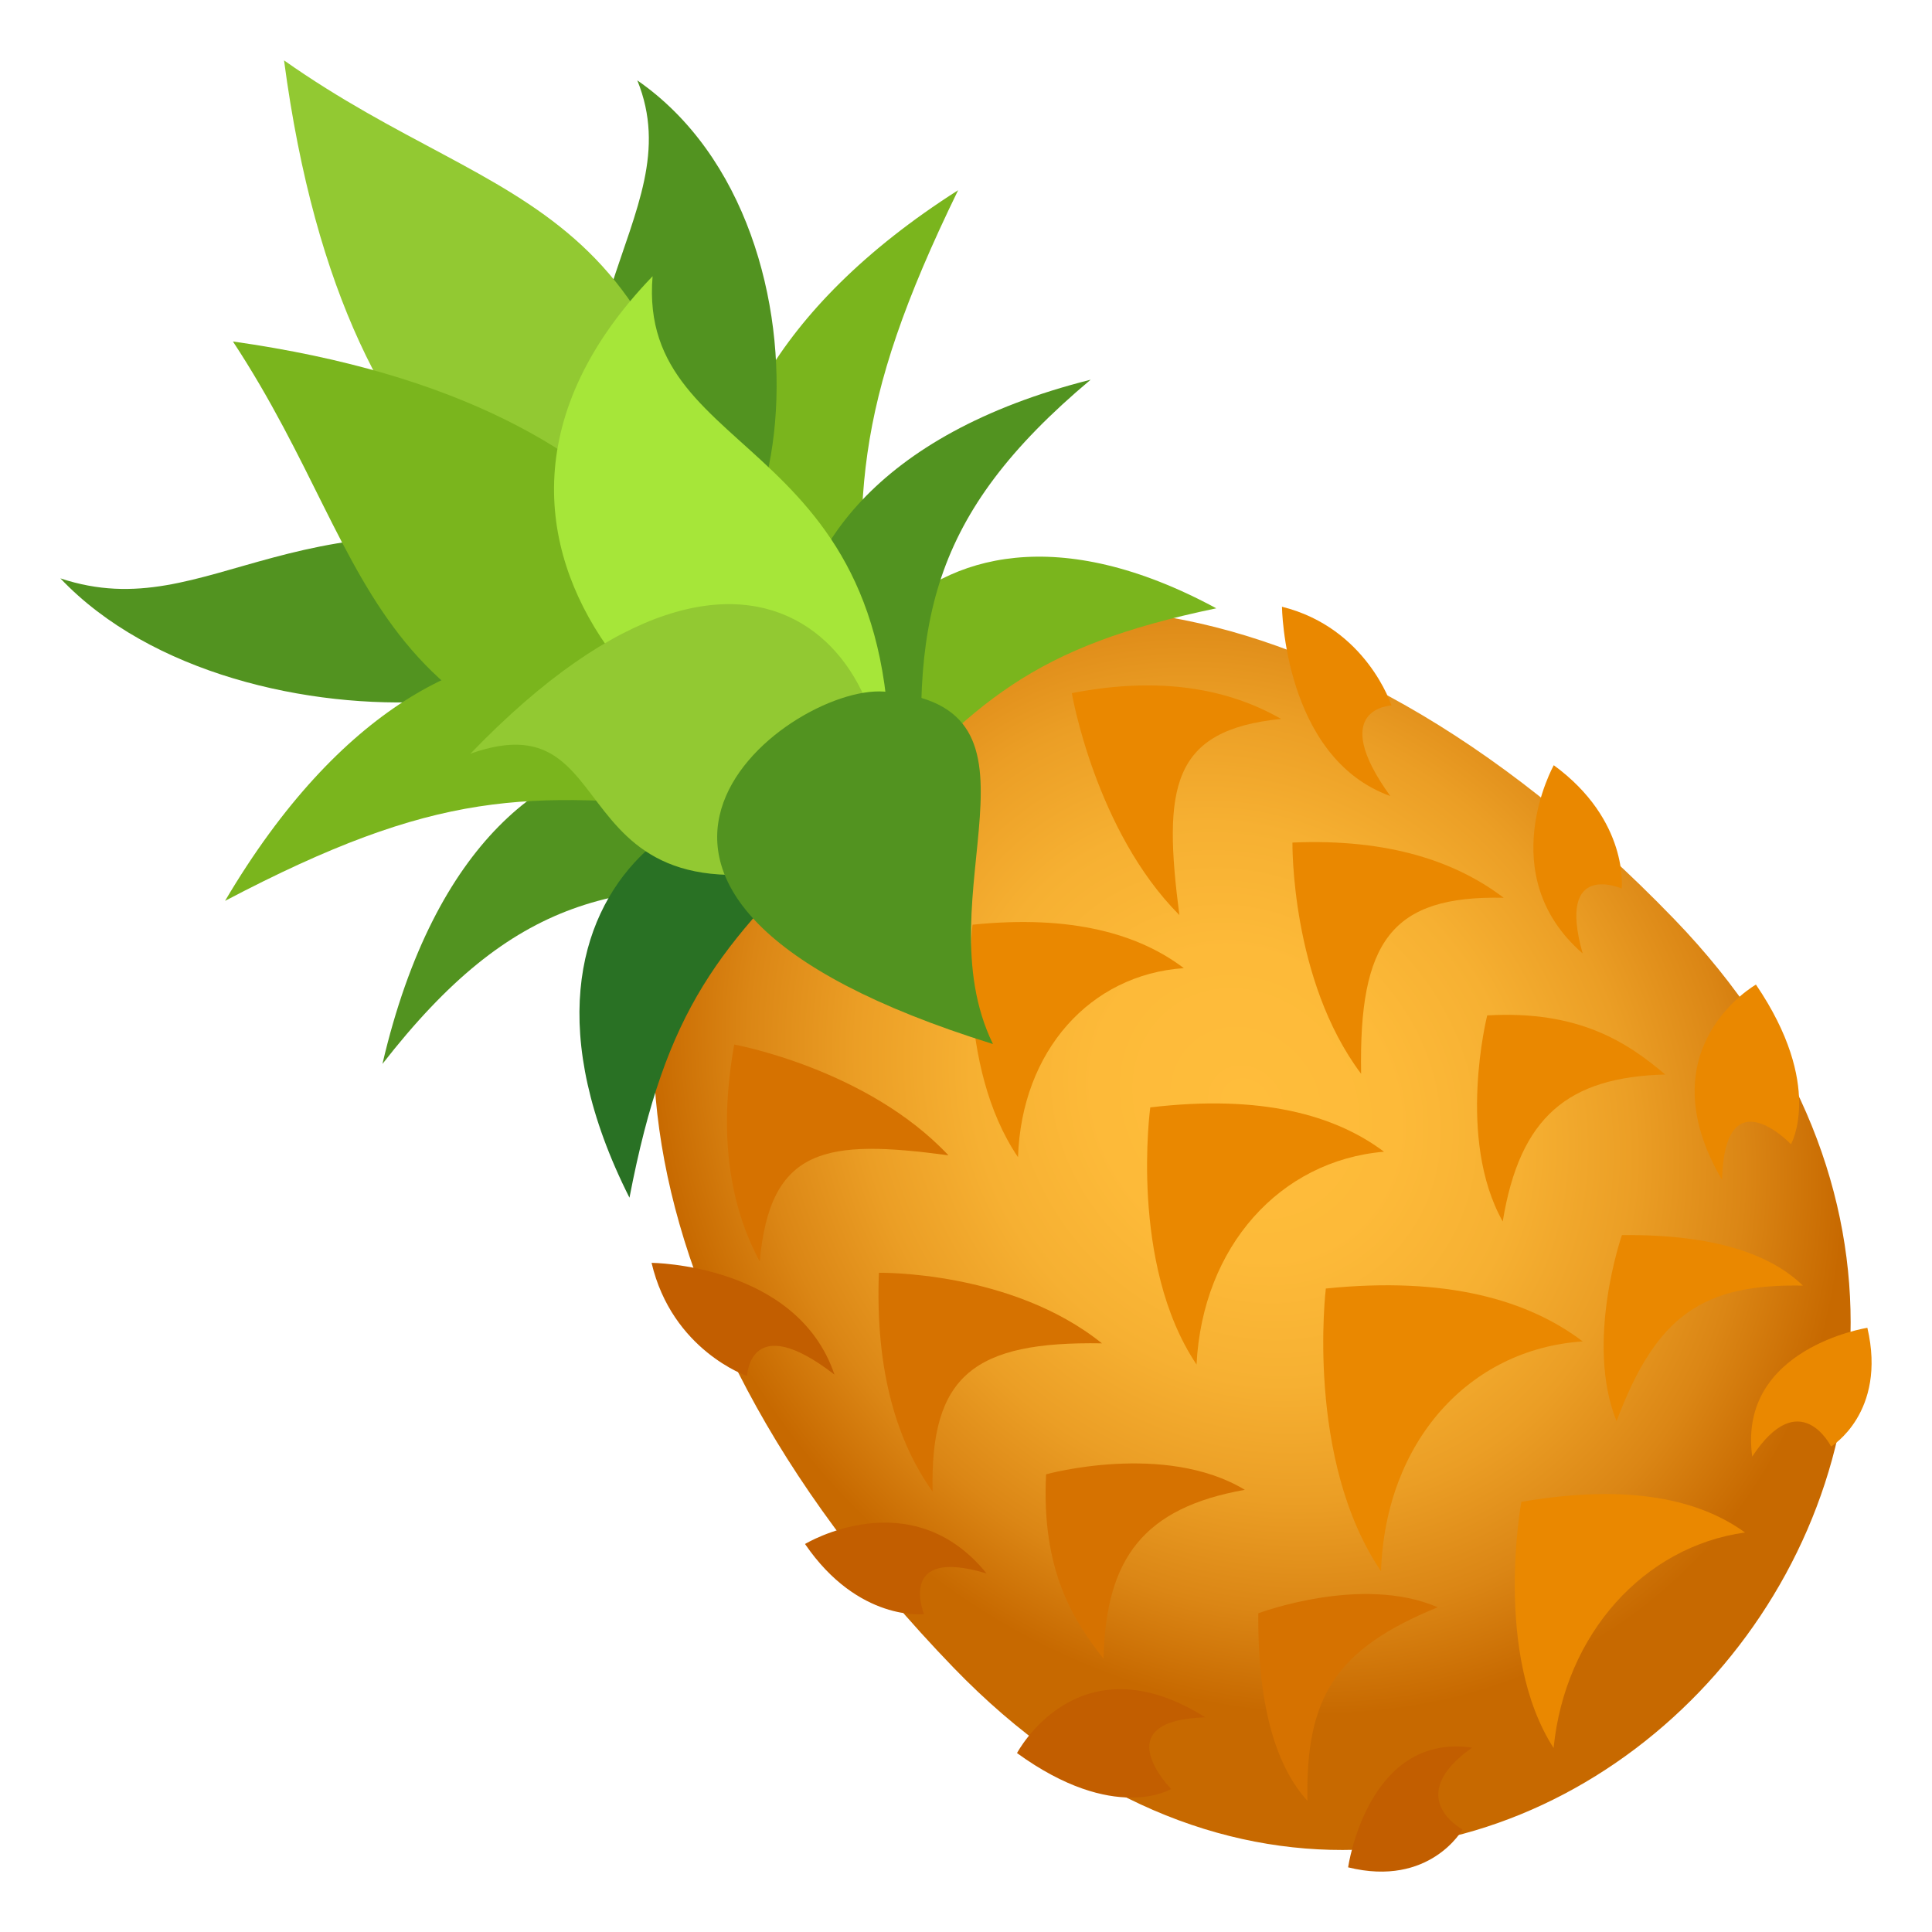 <svg enable-background="new 0 0 64 64" height="64" viewBox="0 0 64 64" width="64" xmlns="http://www.w3.org/2000/svg" xmlns:xlink="http://www.w3.org/1999/xlink"><radialGradient id="a" cx="262.704" cy="166.25" gradientTransform="matrix(.642 -.656 .732 .747 -249.077 84.716)" gradientUnits="userSpaceOnUse" r="20.347"><stop offset="0" stop-color="#ffbd3b"/><stop offset=".253" stop-color="#fdba39"/><stop offset=".46" stop-color="#f6b032"/><stop offset=".652" stop-color="#eb9e25"/><stop offset=".833" stop-color="#db8615"/><stop offset="1" stop-color="#c76900"/></radialGradient><path d="m31.59 55.246c17.013 17.61 40.882-7.188 23.871-24.798-23.963-24.803-47.835-.007-23.871 24.798z" fill="url(#a)"/><g fill="#ea8800"><path d="m57.806 50.766c-1.503-1.088-3.828-1.631-7.409-1.015 0 0-.936 5.043 1.068 8.154.379-3.792 3-6.676 6.341-7.139z"/><path d="m52.429 44.436c-1.789-1.357-4.479-2.163-8.509-1.752 0 0-.688 5.661 1.828 9.365.145-4.285 2.91-7.36 6.681-7.613z"/><path d="m45.847 38.152c-1.616-1.212-4.059-1.905-7.743-1.468 0 0-.707 5.178 1.533 8.518.197-3.909 2.765-6.757 6.21-7.05z"/><path d="m32.216 30.632s-.563 4.655 1.507 7.702c.117-3.524 2.393-6.052 5.493-6.263-1.474-1.117-3.683-1.779-7-1.439z"/><path d="m59.723 42.587c-1.039-1.01-2.88-1.705-5.995-1.673 0 0-1.235 3.554-.177 6.164 1.322-3.524 2.873-4.551 6.172-4.491z"/><path d="m55.164 35.595c-1.221-1.034-2.834-2.138-5.898-1.958 0 0-1.031 4.076.514 6.826.568-3.481 2.179-4.785 5.384-4.868z"/><path d="m49.811 29.74c-1.558-1.186-3.789-1.967-6.997-1.829 0 0-.065 4.547 2.275 7.66-.08-4.384 1.002-5.914 4.722-5.831z"/><path d="m42.438 23.815c-1.688-.968-3.937-1.438-6.933-.854 0 0 .781 4.56 3.563 7.351-.543-4.207-.289-6.13 3.37-6.497z"/><path d="m60.657 47.918s1.857-1.119 1.202-3.933c0 0-4.3.67-3.815 4.267 1.581-2.405 2.613-.334 2.613-.334z"/><path d="m53.72 29.433s.253-2.252-2.249-4.084c0 0-2.035 3.641.956 6.234-.877-3.105 1.293-2.15 1.293-2.15z"/><path d="m59.328 37.904s1.109-1.949-1.16-5.288c0 0-3.689 2.097-1.123 6.469.09-3.483 2.283-1.181 2.283-1.181z"/><path d="m46.094 23.37s-.823-2.573-3.627-3.271c0 0 .053 4.997 3.588 6.271-2.104-2.919.039-3 .039-3z"/></g><path d="m43.311 59.656c-.976-1.073-1.654-2.981-1.628-6.213 0 0 3.423-1.293 5.944-.2-3.397 1.384-4.381 2.992-4.316 6.413z" fill="#d67200"/><path d="m36.557 54.947c-1-1.262-2.066-2.93-1.904-6.109 0 0 3.927-1.086 6.584.514-3.356.596-4.609 2.273-4.68 5.595z" fill="#d67200"/><path d="m30.894 49.414c-1.148-1.613-1.905-3.925-1.78-7.251 0 0 4.38-.082 7.389 2.337-4.228-.071-5.698 1.057-5.609 4.914z" fill="#d67200"/><path d="m25.167 41.789c-.938-1.747-1.402-4.078-.845-7.187 0 0 4.397.795 7.096 3.669-4.057-.545-5.91-.277-6.251 3.518z" fill="#d67200"/><path d="m48.447 60.604s-1.077 1.924-3.789 1.254c0 0 .637-4.46 4.107-3.966-2.318 1.644-.318 2.712-.318 2.712z" fill="#c25e00"/><path d="m30.611 53.47s-2.172.268-3.944-2.323c0 0 3.503-2.12 6.014.975-2.997-.902-2.07 1.348-2.07 1.348z" fill="#c25e00"/><path d="m38.795 59.263s-1.879 1.152-5.105-1.19c0 0 2.018-3.832 6.238-1.184-3.359.106-1.133 2.374-1.133 2.374z" fill="#c25e00"/><path d="m24.748 45.583s-2.483-.848-3.164-3.75c0 0 4.817.035 6.058 3.701-2.819-2.172-2.894.049-2.894.049z" fill="#c25e00"/><path d="m31.739 6.301c-3.554 7.295-3.489 10.345-2.905 16.811-4.652 1.368-9.597-8.855 2.905-16.811z" fill="#7ab51d"/><path d="m12.669 35.244c4.314-5.542 7.801-6.263 14.036-5.664 1.316-4.827-10.559-9.266-14.036 5.664z" fill="#529320"/><path d="m2 19.159c5.046 1.674 7.734-3.342 18.136-.534 2.746 5.285-12.164 6.83-18.136.534z" fill="#529320"/><path d="m40.291 20.151c-6.111 1.275-7.989 3.072-11.777 7.246-2.89-3.015 1.335-12.89 11.777-7.246z" fill="#7ab51d"/><path d="m21.112 2.663c1.873 4.631-3.92 7.786-.798 17.403 6.053 2.011 7.977-12.43.798-17.403z" fill="#529320"/><path d="m36.129 12.578c-5.341 4.481-6.028 8.1-5.445 14.563-4.654 1.366-8.949-10.938 5.445-14.563z" fill="#529320"/><path d="m7.455 29.842c7.034-3.694 9.972-3.631 16.208-3.031 1.314-4.83-8.548-9.941-16.208 3.031z" fill="#7ab51d"/><path d="m20.852 39.675c1.222-6.342 2.947-8.293 6.97-12.224-2.912-2.995-12.425 1.402-6.97 12.224z" fill="#297124"/><path d="m9.409 2c2.07 15.581 9.938 17.505 14.731 19.223-1.48-15.154-7.24-13.94-14.731-19.223z" fill="#92c932"/><path d="m7.716 11.312c5.105 7.762 3.941 13.736 18.558 15.252-1.663-4.971-3.527-13.123-18.558-15.252z" fill="#7ab51d"/><path d="m21.618 9.15c-.53 6.354 8.635 5.09 7.793 17.592-5.748.236-16.469-8.583-7.793-17.592z" fill="#a6e639"/><path d="m15.582 24.968c5.624-2.001 2.374 6.827 13.393 3.075 1.553-5.403-3.558-13.287-13.393-3.075z" fill="#92c932"/><path d="m32.893 34.585c-2.399-4.918 2.438-11.233-3.606-11.675-3.267-.239-12.319 6.725 3.606 11.675z" fill="#529320"/></svg>